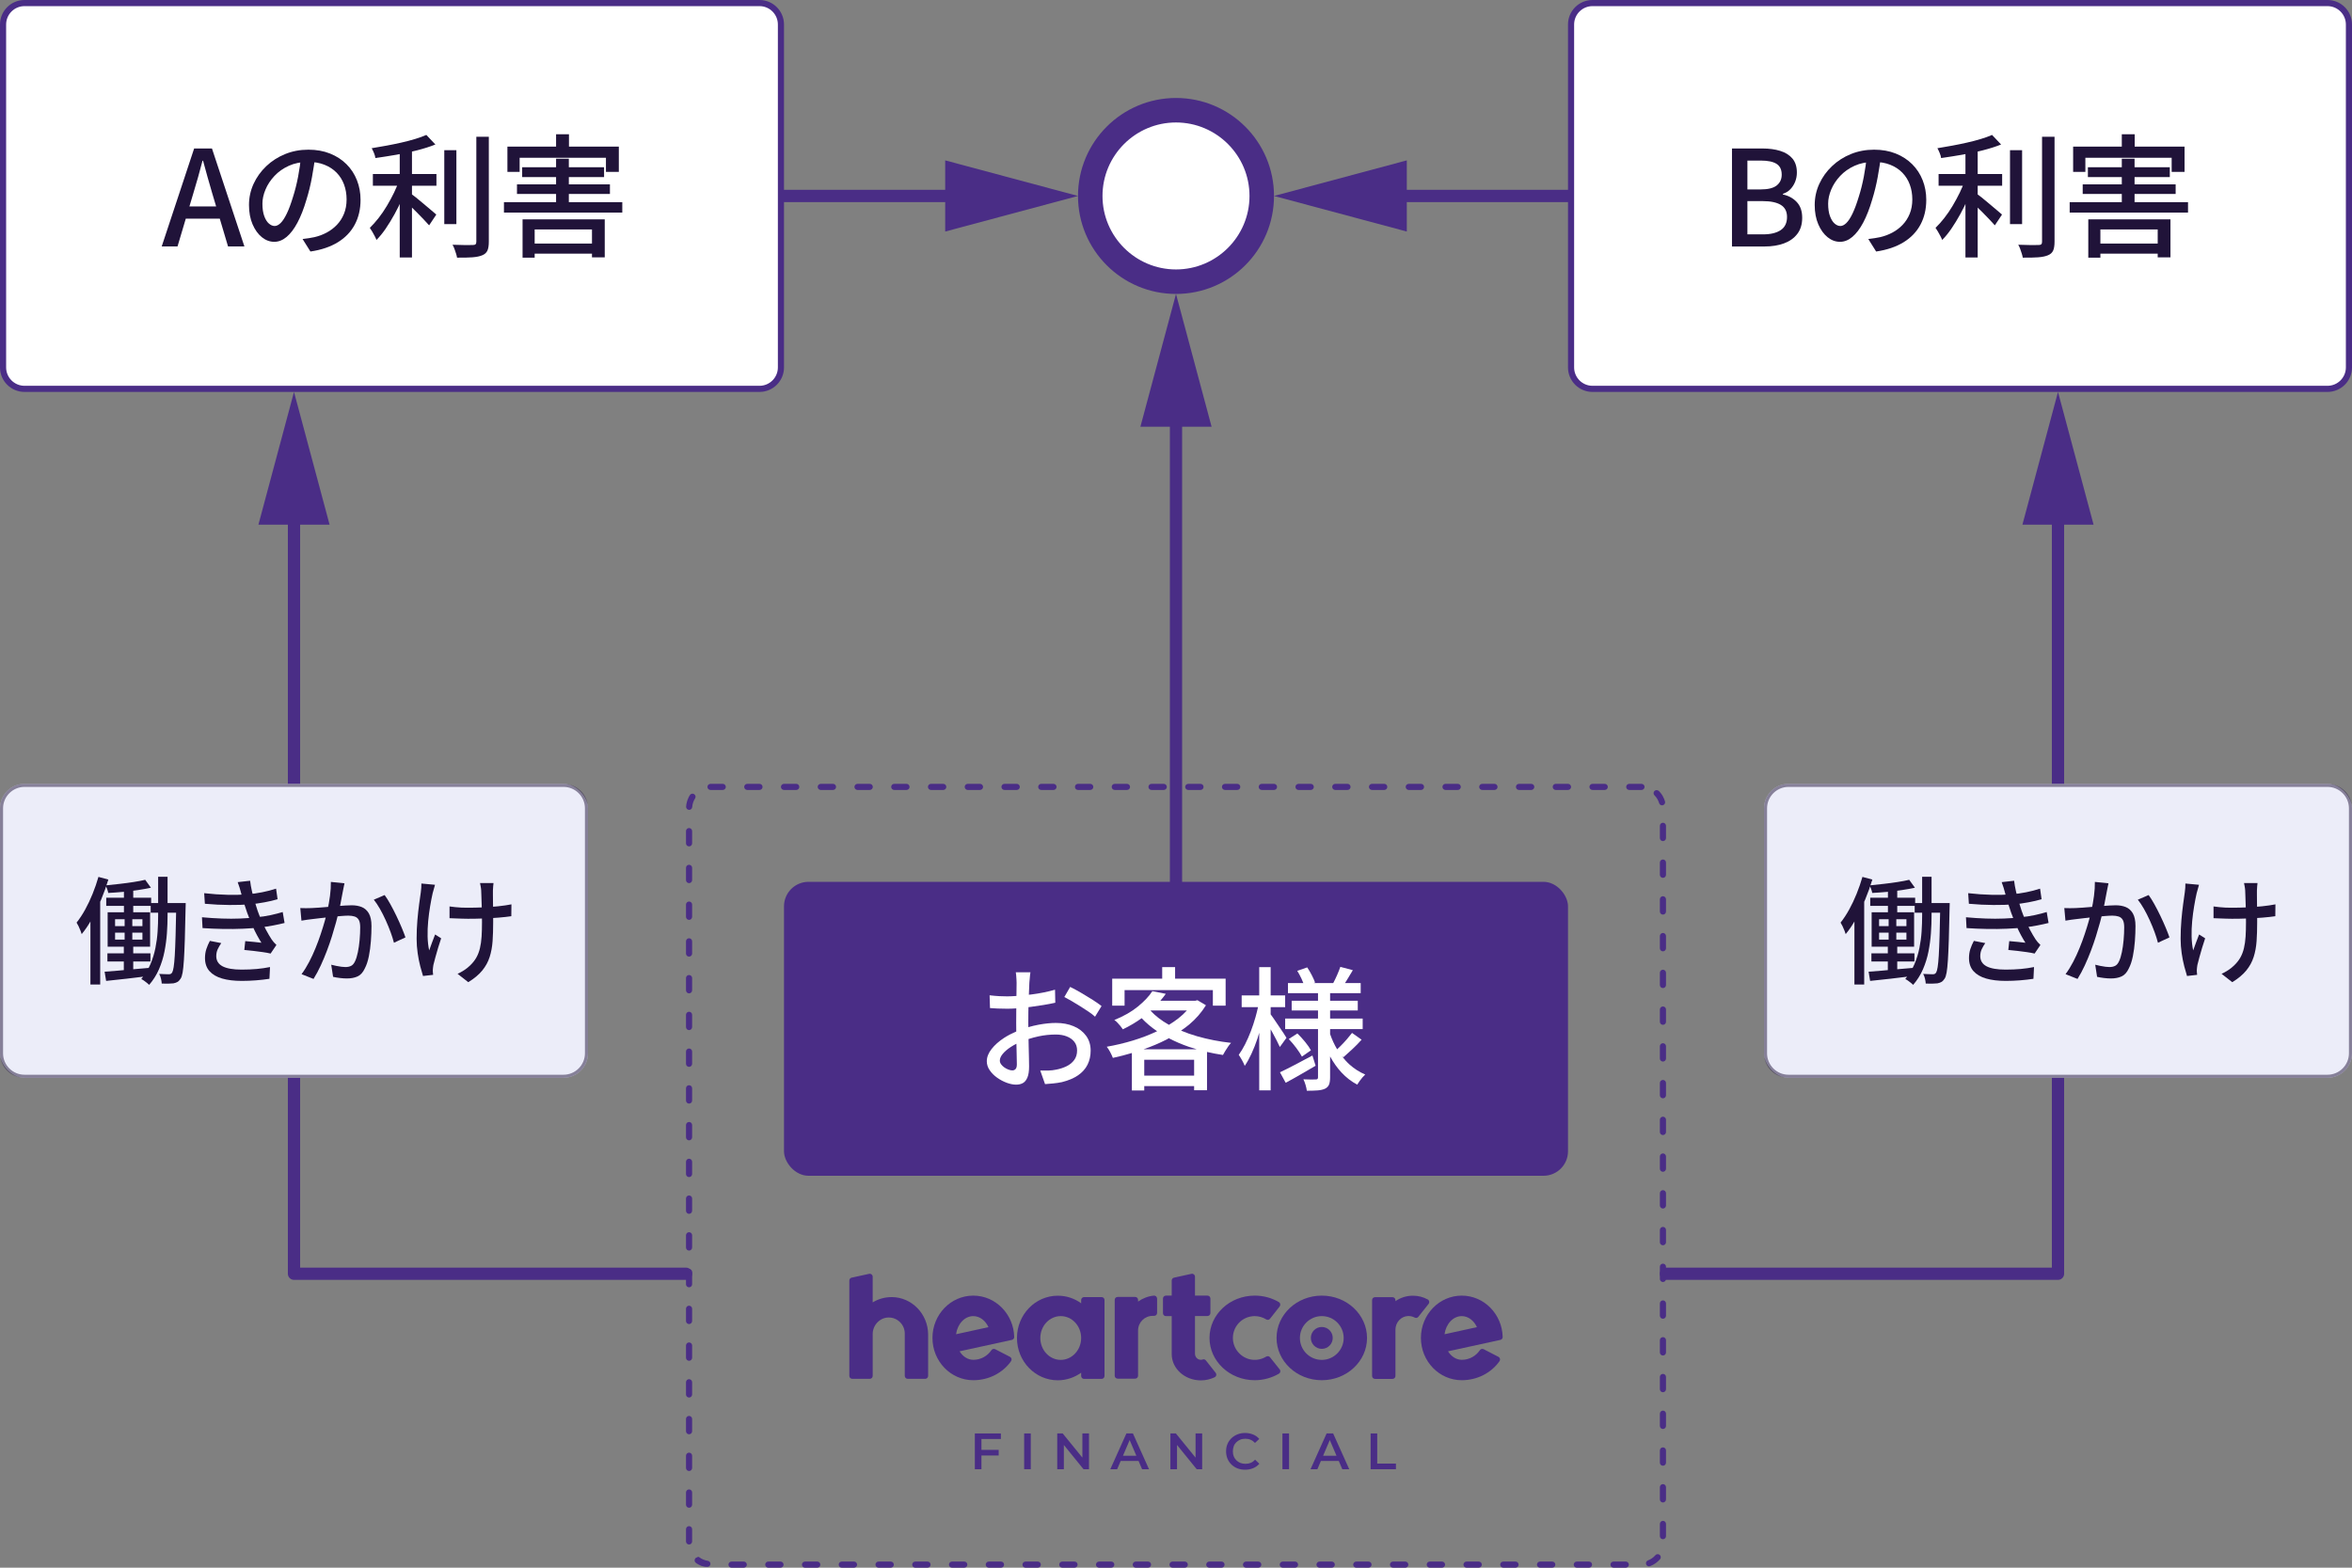 <?xml version="1.0" encoding="UTF-8"?><svg id="a" xmlns="http://www.w3.org/2000/svg" width="384" height="256" viewBox="0 0 384 256"><rect x="0" y="0" width="384" height="256" fill="#808080" stroke="none"/><defs><style>.b{fill:none;stroke:#4a2d86;stroke-linecap:round;stroke-linejoin:round;stroke-width:2px;}.c{opacity:.5;}.d{fill:#4a2d86;}.d,.e,.f,.g{stroke-width:0px;}.e{fill:#201339;}.f{fill:#ecedf9;}.g{fill:#fff;}</style></defs><rect class="d" x="128" y="144" width="128" height="48" rx="4" ry="4"/><path class="d" d="m268,128h-2c-.276,0-.5.224-.5.5s.224.5.5.5h2c.276,0,.5-.224.5-.5s-.224-.5-.5-.5h0Zm-6,0h-2c-.276,0-.5.224-.5.5s.224.5.5.5h2c.276,0,.5-.224.5-.5s-.224-.5-.5-.5h0Zm-6,0h-2c-.276,0-.5.224-.5.5s.224.5.5.5h2c.276,0,.5-.224.5-.5s-.224-.5-.5-.5h0Zm-6,0h-2c-.276,0-.5.224-.5.5s.224.5.5.5h2c.276,0,.5-.224.5-.5s-.224-.5-.5-.5h0Zm-6,0h-2c-.276,0-.5.224-.5.5s.224.5.5.5h2c.276,0,.5-.224.5-.5s-.224-.5-.5-.5h0Zm-6,0h-2c-.276,0-.5.224-.5.5s.224.5.5.5h2c.276,0,.5-.224.5-.5s-.224-.5-.5-.5h0Zm-6,0h-2c-.276,0-.5.224-.5.5s.224.5.5.5h2c.276,0,.5-.224.5-.5s-.224-.5-.5-.5h0Zm-6,0h-2c-.276,0-.5.224-.5.5s.224.5.5.5h2c.276,0,.5-.224.5-.5s-.224-.5-.5-.5h0Zm-6,0h-2c-.276,0-.5.224-.5.5s.224.5.5.5h2c.276,0,.5-.224.5-.5s-.224-.5-.5-.5h0Zm-6,0h-2c-.276,0-.5.224-.5.5s.224.5.5.5h2c.276,0,.5-.224.5-.5s-.224-.5-.5-.5h0Zm-6,0h-2c-.276,0-.5.224-.5.5s.224.5.5.5h2c.276,0,.5-.224.5-.5s-.224-.5-.5-.5h0Zm-6,0h-2c-.276,0-.5.224-.5.5s.224.5.5.5h2c.276,0,.5-.224.5-.5s-.224-.5-.5-.5h0Zm-6,0h-2c-.276,0-.5.224-.5.5s.224.5.5.5h2c.276,0,.5-.224.5-.5s-.224-.5-.5-.5h0Zm-6,0h-2c-.276,0-.5.224-.5.5s.224.5.5.5h2c.276,0,.5-.224.5-.5s-.224-.5-.5-.5h0Zm-6,0h-2c-.276,0-.5.224-.5.5s.224.5.5.5h2c.276,0,.5-.224.5-.5s-.224-.5-.5-.5h0Zm-6,0h-2c-.276,0-.5.224-.5.5s.224.5.5.5h2c.276,0,.5-.224.5-.5s-.224-.5-.5-.5h0Zm-6,0h-2c-.276,0-.5.224-.5.5s.224.5.5.5h2c.276,0,.5-.224.5-.5s-.224-.5-.5-.5h0Zm-6,0h-2c-.276,0-.5.224-.5.5s.224.5.5.5h2c.276,0,.5-.224.5-.5s-.224-.5-.5-.5h0Zm-6,0h-2c-.276,0-.5.224-.5.5s.224.5.5.5h2c.276,0,.5-.224.5-.5s-.224-.5-.5-.5h0Zm-6,0h-2c-.276,0-.5.224-.5.5s.224.5.5.5h2c.276,0,.5-.224.5-.5s-.224-.5-.5-.5h0Zm-6,0h-2c-.276,0-.5.224-.5.5s.224.5.5.5h2c.276,0,.5-.224.5-.5s-.224-.5-.5-.5h0Zm-6,0h-2c-.276,0-.5.224-.5.5s.224.5.5.5h2c.276,0,.5-.224.5-.5s-.224-.5-.5-.5h0Zm-6,0h-2c-.276,0-.5.224-.5.5s.224.5.5.5h2c.276,0,.5-.224.5-.5s-.224-.5-.5-.5h0Zm-6,0h-2c-.276,0-.5.224-.5.5s.224.5.5.5h2c.276,0,.5-.224.5-.5s-.224-.5-.5-.5h0Zm-6,0h-2c-.276,0-.5.224-.5.5s.224.5.5.5h2c.276,0,.5-.224.5-.5s-.224-.5-.5-.5h0Zm-6,0h-2c-.276,0-.5.224-.5.5s.224.5.5.5h2c.276,0,.5-.224.5-.5s-.224-.5-.5-.5h0Zm-4.945,1.609c-.163,0-.323.08-.419.227-.054.084-.105.17-.153.258t0,0s-.002.003-.003.005c0,0,0,0,0,0,0,.002-.002.003-.003.005,0,0,0,0,0,0-.003.005-.005.01-.008.015,0,0,0,.001,0,.002,0,.001-.001.003-.002.004,0,0,0,.001-.001.002,0,.001-.001.003-.002.004,0,0,0,.001,0,.002-.001.002-.003.005-.004.007,0,0,0,.002-.001.002,0,.001-.001.002-.002.004,0,0,0,.002-.001.003,0,.001-.001.002-.002.003,0,0,0,.002-.001.003,0,.001-.001.002-.002.003,0,.001-.001.003-.002.004l-.002.004s-.001.003-.002.004c0,0,0,.002-.001.003,0,.001-.001.003-.002.004,0,0,0,.001-.001.002,0,.002-.002.003-.002.005,0,0,0,.001,0,.002-.001.002-.002.004-.003.006,0,0,0,0,0,0,0,.002-.002.004-.003.005,0,0,0,.001,0,.002,0,.002-.002.003-.002.005,0,0,0,.001,0,.002-.001.002-.002.004-.003.006,0,0,0,0,0,0-.001.002-.002.004-.003.007,0,0,0,0,0,0,0,.002-.002.004-.003.006,0,0,0,0,0,.001-.001.002-.002.004-.003.006h0s-.005.009-.007.014h0s-.002.004-.003.007c0,0,0,0,0,0-.218.448-.354.942-.391,1.464-.019.275.188.514.464.534.012,0,.024.001.035.001.26,0,.48-.202.498-.465.035-.5.197-.986.467-1.407.149-.232.082-.542-.15-.691-.084-.054-.177-.08-.27-.08h0Zm-.555,5.607c-.276,0-.5.224-.5.5v2c0,.276.224.5.5.5s.5-.224.5-.5v-2c0-.276-.224-.5-.5-.5h0Zm0,6c-.276,0-.5.224-.5.5v2c0,.276.224.5.5.5s.5-.224.5-.5v-2c0-.276-.224-.5-.5-.5h0Zm0,6c-.276,0-.5.224-.5.5v2c0,.276.224.5.5.5s.5-.224.5-.5v-2c0-.276-.224-.5-.5-.5h0Zm0,6c-.276,0-.5.224-.5.5v2c0,.276.224.5.5.5s.5-.224.5-.5v-2c0-.276-.224-.5-.5-.5h0Zm0,6c-.276,0-.5.224-.5.5v2c0,.276.224.5.5.5s.5-.224.5-.5v-2c0-.276-.224-.5-.5-.5h0Zm0,6c-.276,0-.5.224-.5.5v2c0,.276.224.5.5.5s.5-.224.5-.5v-2c0-.276-.224-.5-.5-.5h0Zm0,6c-.276,0-.5.224-.5.5v2c0,.276.224.5.5.5s.5-.224.5-.5v-2c0-.276-.224-.5-.5-.5h0Zm0,6c-.276,0-.5.224-.5.5v2c0,.276.224.5.5.5s.5-.224.5-.5v-2c0-.276-.224-.5-.5-.5h0Zm0,6c-.276,0-.5.224-.5.5v2c0,.276.224.5.5.5s.5-.224.5-.5v-2c0-.276-.224-.5-.5-.5h0Zm0,6c-.276,0-.5.224-.5.5v2c0,.276.224.5.5.5s.5-.224.5-.5v-2c0-.276-.224-.5-.5-.5h0Zm0,6c-.276,0-.5.224-.5.5v2c0,.276.224.5.5.5s.5-.224.5-.5v-2c0-.276-.224-.5-.5-.5h0Zm0,6c-.276,0-.5.224-.5.5v2c0,.276.224.5.5.5s.5-.224.5-.5v-2c0-.276-.224-.5-.5-.5h0Zm0,6c-.276,0-.5.224-.5.5v2c0,.276.224.5.5.5s.5-.224.5-.5v-2c0-.276-.224-.5-.5-.5h0Zm0,6c-.276,0-.5.224-.5.5v2c0,.276.224.5.5.5s.5-.224.5-.5v-2c0-.276-.224-.5-.5-.5h0Zm0,6c-.276,0-.5.224-.5.5v2c0,.276.224.5.5.5s.5-.224.5-.5v-2c0-.276-.224-.5-.5-.5h0Zm0,6c-.276,0-.5.224-.5.5v2c0,.276.224.5.5.5s.5-.224.5-.5v-2c0-.276-.224-.5-.5-.5h0Zm0,6c-.276,0-.5.224-.5.5v2c0,.276.224.5.5.5s.5-.224.5-.5v-2c0-.276-.224-.5-.5-.5h0Zm0,6c-.276,0-.5.224-.5.5v2c0,.276.224.5.5.5s.5-.224.5-.5v-2c0-.276-.224-.5-.5-.5h0Zm0,6c-.276,0-.5.224-.5.5v2c0,.276.224.5.5.5s.5-.224.5-.5v-2c0-.276-.224-.5-.5-.5h0Zm0,6c-.276,0-.5.224-.5.5v2c0,.276.224.5.5.5s.5-.224.5-.5v-2c0-.276-.224-.5-.5-.5h0Zm1.405,5.088c-.152,0-.302.069-.401.2-.165.22-.121.533.099.699.051.038.102.075.155.111,0,0,0,0,0,0,.002.001.003.002.005.003,0,0,0,0,0,0,.005.003.009.006.014.009,0,0,0,0,0,0l.004.003s0,0,.001,0c.005.003.009.006.014.009,0,0,0,0,0,0,.001,0,.003.002.004.003,0,0,.001,0,.002.001.001,0,.003.002.004.003,0,0,.001,0,.001,0,.004.003.008.005.012.008,0,0,.002.001.002.002.001,0,.002.001.003.002,0,0,.002.001.003.002,0,0,.002.001.003.002.001,0,.002.001.003.002.001,0,.002.001.003.002.002.001.003.002.005.003,0,0,.002,0,.002.001.001,0,.002.002.004.002,0,0,.002.001.003.002.001,0,.002.001.003.002,0,0,.002.001.003.002.002.001.004.002.006.003,0,0,.001,0,.002.001.001,0,.003.002.004.003,0,0,.002,0,.002.001.001,0,.003.002.004.002,0,0,.001,0,.002.001.002.001.003.002.005.003,0,0,0,0,0,0,.002.001.004.003.006.004,0,0,0,0,.001,0,.002,0,.003.002.005.003,0,0,.001,0,.002.001.002,0,.003.002.005.003,0,0,.001,0,.001,0,.002.001.004.003.006.004,0,0,0,0,0,0,.002.001.004.002.006.004,0,0,0,0,.001,0,.002.001.003.002.005.003,0,0,0,0,.001,0,.006.004.013.008.019.011,0,0,0,0,0,0,.002.001.004.002.006.003,0,0,0,0,0,0,.004.003.009.005.013.008,0,0,0,0,0,0,.002.001.004.002.006.004,0,0,0,0,0,0,.007.004.013.008.02.011,0,0,0,0,0,0,.002.001.004.002.006.004,0,0,0,0,0,0,.007.004.013.008.02.011,0,0,0,0,0,0,.009.005.018.01.027.015,0,0,0,0,0,0,.112.063.228.121.346.173h0c.009.004.019.008.028.012h0c.007.003.014.006.021.009,0,0,0,0,0,0,.007.003.014.006.021.009,0,0,0,0,0,0,.002,0,.004.002.006.003,0,0,0,0,0,0,.007.003.014.006.021.009,0,0,0,0,0,0,.002,0,.004.002.006.003,0,0,0,0,0,0,.005.002.009.004.014.006,0,0,0,0,0,0,.002,0,.004.002.006.002,0,0,0,0,.001,0,.002,0,.004.002.006.002,0,0,0,0,0,0,.005.002.009.004.014.005,0,0,0,0,.001,0,.002,0,.004.001.006.002,0,0,0,0,.001,0,.005.002.009.004.014.005,0,0,0,0,.001,0,.002,0,.004.001.006.002,0,0,.001,0,.002,0,.002,0,.004.001.005.002,0,0,0,0,.001,0,.005.002.009.003.014.005,0,0,.001,0,.002,0,.002,0,.003.001.005.002,0,0,.001,0,.002,0,.002,0,.004.001.006.002,0,0,0,0,.001,0,.002,0,.005.002.007.003,0,0,0,0,0,0,.002,0,.004.002.006.002,0,0,.001,0,.002,0,.002,0,.004.001.005.002,0,0,.001,0,.002,0,.002,0,.004.002.006.002,0,0,0,0,0,0,.002,0,.004.002.007.002,0,0,.001,0,.002,0,.002,0,.003.001.005.002,0,0,.001,0,.002,0,.002,0,.003.001.005.002,0,0,.001,0,.002,0,.002,0,.004.002.007.002,0,0,.001,0,.002,0,.002,0,.003.001.005.002,0,0,.002,0,.002,0,.001,0,.003.001.004.002,0,0,.002,0,.003,0,.002,0,.003.001.005.002,0,0,0,0,.002,0,.002,0,.004.001.006.002,0,0,.002,0,.003,0,.001,0,.003,0,.004.001,0,0,.002,0,.003,0,.001,0,.003,0,.004.001,0,0,.002,0,.003,0,.002,0,.004.001.006.002,0,0,0,0,.001,0,.002,0,.003.001.005.002,0,0,.002,0,.003,0,.001,0,.003,0,.004.001,0,0,.002,0,.003,0,.001,0,.003,0,.004.001,0,0,.002,0,.002,0,.002,0,.004.001.006.002,0,0,.002,0,.003,0,.001,0,.003,0,.004.001.001,0,.002,0,.003.001.001,0,.003,0,.004.001,0,0,.002,0,.003,0,.002,0,.003.001.005.002.001,0,.003,0,.004.001.001,0,.003,0,.004.001,0,0,.002,0,.003.001.001,0,.002,0,.003.001.001,0,.002,0,.003.001.001,0,.002,0,.004.001,0,0,.002,0,.003,0,.002,0,.004.001.006.002.001,0,.002,0,.003,0,.001,0,.002,0,.004.001.001,0,.002,0,.003.001.001,0,.002,0,.004.001.001,0,.002,0,.003.001.001,0,.002,0,.003.001.002,0,.004.001.005.002.001,0,.003,0,.004.001.001,0,.002,0,.004.001.001,0,.002,0,.003,0,.001,0,.002,0,.004.001,0,0,.002,0,.003,0,.001,0,.003,0,.004.001,0,0,.002,0,.003,0,.002,0,.005.001.007.002.001,0,.002,0,.003,0,.001,0,.003,0,.004.001,0,0,.002,0,.003,0,.001,0,.003,0,.004.001,0,0,.002,0,.003,0,.003,0,.006.002.009.003,0,0,0,0,.001,0,.001,0,.003,0,.004.001,0,0,.002,0,.002,0,.001,0,.003,0,.004.001,0,0,.002,0,.003,0,.001,0,.003,0,.004.001,0,0,.001,0,.002,0,.003,0,.006.002.009.002,0,0,.001,0,.002,0,.001,0,.003,0,.004.001,0,0,.001,0,.002,0,.002,0,.003,0,.004.001,0,0,.001,0,.002,0,.005.001.01.003.016.004,0,0,0,0,.001,0,.002,0,.003,0,.005.001,0,0,.001,0,.002,0,.001,0,.003,0,.005.001,0,0,0,0,.001,0,.005.001.01.003.016.004,0,0,.001,0,.002,0,.001,0,.003,0,.005.001,0,0,.001,0,.002,0,.005.001.01.003.015.004,0,0,.001,0,.002,0,.002,0,.003,0,.004.001,0,0,.002,0,.002,0,.001,0,.003,0,.004.001,0,0,.001,0,.002,0,.005.001.01.003.015.004,0,0,.001,0,.002,0,.002,0,.003,0,.005.001,0,0,.001,0,.002,0,.002,0,.003,0,.005.001,0,0,0,0,0,0,.003,0,.007.002.01.002,0,0,.001,0,.002,0,.002,0,.003,0,.005.001,0,0,.001,0,.002,0,.002,0,.003,0,.005.001,0,0,.001,0,.002,0,.005.001.01.002.016.004,0,0,.001,0,.002,0,.002,0,.003,0,.005.001,0,0,.001,0,.002,0,.002,0,.003,0,.005.001,0,0,.001,0,.002,0,.003,0,.007.002.01.002,0,0,0,0,0,0,.002,0,.003,0,.005.001,0,0,.001,0,.002,0,.002,0,.003,0,.005.001,0,0,.001,0,.002,0,.005.001.011.002.016.004,0,0,.001,0,.002,0,.002,0,.003,0,.005.001,0,0,.001,0,.002,0,.002,0,.003,0,.005.001,0,0,.001,0,.002,0,.005.001.01.002.016.003,0,0,.001,0,.002,0,.002,0,.003,0,.005,0,0,0,.001,0,.002,0,.002,0,.003,0,.005,0,0,0,0,0,0,0,.004,0,.007.001.01.002,0,0,0,0,.002,0,.001,0,.003,0,.004,0,0,0,.002,0,.003,0,.001,0,.003,0,.004,0,0,0,.002,0,.002,0,.005,0,.01.002.015.003,0,0,.002,0,.003,0,.001,0,.003,0,.004,0,0,0,.002,0,.003,0,.001,0,.003,0,.004,0,0,0,.002,0,.003,0,.002,0,.005,0,.007.001,0,0,.002,0,.003,0,.001,0,.003,0,.004,0,0,0,.002,0,.003,0,.001,0,.003,0,.004,0,.001,0,.002,0,.003,0,.001,0,.003,0,.004,0,0,0,.002,0,.003,0,.002,0,.005,0,.007.001,0,0,.002,0,.003,0,.001,0,.003,0,.004,0,.001,0,.002,0,.003,0,.001,0,.002,0,.004,0,.001,0,.003,0,.004,0,.001,0,.003,0,.004,0,.002,0,.004,0,.006,0,.001,0,.002,0,.003,0,.001,0,.002,0,.004,0,.001,0,.002,0,.004,0,.001,0,.002,0,.003,0,.001,0,.002,0,.003,0,.001,0,.003,0,.004,0,.002,0,.003,0,.005,0,.001,0,.003,0,.004,0,.001,0,.002,0,.003,0,.001,0,.003,0,.004,0,.001,0,.002,0,.003,0h.004s.002.001.003.001c.002,0,.004,0,.007.001,0,0,.002,0,.003,0,.001,0,.003,0,.004,0,.001,0,.002,0,.003,0,.001,0,.003,0,.004,0,.001,0,.002,0,.003,0,.002,0,.004,0,.006,0,0,0,.001,0,.002,0,.002,0,.004,0,.006,0,0,0,.002,0,.003,0,.002,0,.003,0,.005,0,0,0,.002,0,.002,0,.002,0,.003,0,.005,0,0,0,.001,0,.002,0,.002,0,.005,0,.007.001,0,0,0,0,.001,0,.002,0,.004,0,.006,0,0,0,.002,0,.002,0,.002,0,.003,0,.005,0,0,0,.002,0,.002,0,.002,0,.004,0,.006,0,0,0,0,0,0,0,.024.003.047.005.071.005.245,0,.459-.18.494-.43.039-.273-.152-.526-.425-.565-.495-.07-.968-.266-1.37-.567-.09-.067-.195-.1-.299-.1h0Zm7.527.696h-2c-.276,0-.5.224-.5.5s.224.5.5.5h2c.276,0,.5-.224.5-.5s-.224-.5-.5-.5h0Zm6,0h-2c-.276,0-.5.224-.5.5s.224.5.5.5h2c.276,0,.5-.224.5-.5s-.224-.5-.5-.5h0Zm6,0h-2c-.276,0-.5.224-.5.5s.224.5.5.5h2c.276,0,.5-.224.5-.5s-.224-.5-.5-.5h0Zm6,0h-2c-.276,0-.5.224-.5.5s.224.5.5.5h2c.276,0,.5-.224.5-.5s-.224-.5-.5-.5h0Zm6,0h-2c-.276,0-.5.224-.5.5s.224.5.5.5h2c.276,0,.5-.224.5-.5s-.224-.5-.5-.5h0Zm6,0h-2c-.276,0-.5.224-.5.5s.224.5.5.5h2c.276,0,.5-.224.5-.5s-.224-.5-.5-.5h0Zm6,0h-2c-.276,0-.5.224-.5.5s.224.5.5.5h2c.276,0,.5-.224.5-.5s-.224-.5-.5-.5h0Zm6,0h-2c-.276,0-.5.224-.5.5s.224.5.5.5h2c.276,0,.5-.224.5-.5s-.224-.5-.5-.5h0Zm6,0h-2c-.276,0-.5.224-.5.5s.224.5.5.5h2c.276,0,.5-.224.5-.5s-.224-.5-.5-.5h0Zm6,0h-2c-.276,0-.5.224-.5.5s.224.5.5.5h2c.276,0,.5-.224.5-.5s-.224-.5-.5-.5h0Zm6,0h-2c-.276,0-.5.224-.5.5s.224.5.5.5h2c.276,0,.5-.224.5-.5s-.224-.5-.5-.5h0Zm6,0h-2c-.276,0-.5.224-.5.5s.224.5.5.5h2c.276,0,.5-.224.5-.5s-.224-.5-.5-.5h0Zm6,0h-2c-.276,0-.5.224-.5.5s.224.5.5.5h2c.276,0,.5-.224.5-.5s-.224-.5-.5-.5h0Zm6,0h-2c-.276,0-.5.224-.5.5s.224.5.5.5h2c.276,0,.5-.224.5-.5s-.224-.5-.5-.5h0Zm6,0h-2c-.276,0-.5.224-.5.5s.224.5.5.5h2c.276,0,.5-.224.5-.5s-.224-.5-.5-.5h0Zm6,0h-2c-.276,0-.5.224-.5.5s.224.5.5.5h2c.276,0,.5-.224.5-.5s-.224-.5-.5-.5h0Zm6,0h-2c-.276,0-.5.224-.5.5s.224.5.5.5h2c.276,0,.5-.224.5-.5s-.224-.5-.5-.5h0Zm6,0h-2c-.276,0-.5.224-.5.5s.224.5.5.5h2c.276,0,.5-.224.5-.5s-.224-.5-.5-.5h0Zm6,0h-2c-.276,0-.5.224-.5.5s.224.5.5.5h2c.276,0,.5-.224.5-.5s-.224-.5-.5-.5h0Zm6,0h-2c-.276,0-.5.224-.5.5s.224.5.5.5h2c.276,0,.5-.224.5-.5s-.224-.5-.5-.5h0Zm6,0h-2c-.276,0-.5.224-.5.5s.224.5.5.5h2c.276,0,.5-.224.5-.5s-.224-.5-.5-.5h0Zm6,0h-2c-.276,0-.5.224-.5.5s.224.5.5.5h2c.276,0,.5-.224.5-.5s-.224-.5-.5-.5h0Zm6,0h-2c-.276,0-.5.224-.5.5s.224.5.5.5h2c.276,0,.5-.224.5-.5s-.224-.5-.5-.5h0Zm6,0h-2c-.276,0-.5.224-.5.5s.224.5.5.5h2c.276,0,.5-.224.5-.5s-.224-.5-.5-.5h0Zm6,0h-2c-.276,0-.5.224-.5.5s.224.5.5.5h2c.276,0,.5-.224.5-.5s-.224-.5-.5-.5h0Zm5.216-1.211c-.14,0-.279.059-.378.173-.329.38-.75.674-1.218.849-.259.097-.39.385-.293.644.075.201.266.325.468.325.057,0,.116-.01.173-.031.635-.237,1.193-.631,1.628-1.134.179-.209.156-.523-.053-.703-.095-.082-.211-.122-.327-.122h0Zm.852-5.437c-.276,0-.5.224-.5.5v2c0,.276.224.5.5.5s.5-.224.5-.5v-2c0-.276-.224-.5-.5-.5h0Zm0-6c-.276,0-.5.224-.5.5v2c0,.276.224.5.5.5s.5-.224.5-.5v-2c0-.276-.224-.5-.5-.5h0Zm0-6c-.276,0-.5.224-.5.5v2c0,.276.224.5.5.5s.5-.224.5-.5v-2c0-.276-.224-.5-.5-.5h0Zm0-6c-.276,0-.5.224-.5.5v2c0,.276.224.5.5.5s.5-.224.5-.5v-2c0-.276-.224-.5-.5-.5h0Zm0-6c-.276,0-.5.224-.5.5v2c0,.276.224.5.5.5s.5-.224.5-.5v-2c0-.276-.224-.5-.5-.5h0Zm0-6c-.276,0-.5.224-.5.5v2c0,.276.224.5.5.5s.5-.224.5-.5v-2c0-.276-.224-.5-.5-.5h0Zm0-6c-.276,0-.5.224-.5.5v2c0,.276.224.5.5.5s.5-.224.5-.5v-2c0-.276-.224-.5-.5-.5h0Zm0-6c-.276,0-.5.224-.5.5v2c0,.276.224.5.5.5s.5-.224.5-.5v-2c0-.276-.224-.5-.5-.5h0Zm0-6c-.276,0-.5.224-.5.5v2c0,.276.224.5.5.5s.5-.224.5-.5v-2c0-.276-.224-.5-.5-.5h0Zm0-6c-.276,0-.5.224-.5.5v2c0,.276.224.5.5.5s.5-.224.5-.5v-2c0-.276-.224-.5-.5-.5h0Zm0-6c-.276,0-.5.224-.5.5v2c0,.276.224.5.5.5s.5-.224.5-.5v-2c0-.276-.224-.5-.5-.5h0Zm0-6c-.276,0-.5.224-.5.5v2c0,.276.224.5.5.5s.5-.224.5-.5v-2c0-.276-.224-.5-.5-.5h0Zm0-6c-.276,0-.5.224-.5.5v2c0,.276.224.5.5.5s.5-.224.5-.5v-2c0-.276-.224-.5-.5-.5h0Zm0-6c-.276,0-.5.224-.5.5v2c0,.276.224.5.5.5s.5-.224.5-.5v-2c0-.276-.224-.5-.5-.5h0Zm0-6c-.276,0-.5.224-.5.5v2c0,.276.224.5.5.5s.5-.224.5-.5v-2c0-.276-.224-.5-.5-.5h0Zm0-6c-.276,0-.5.224-.5.5v2c0,.276.224.5.5.5s.5-.224.5-.5v-2c0-.276-.224-.5-.5-.5h0Zm0-6c-.276,0-.5.224-.5.5v2c0,.276.224.5.5.5s.5-.224.5-.5v-2c0-.276-.224-.5-.5-.5h0Zm0-6c-.276,0-.5.224-.5.5v2c0,.276.224.5.5.5s.5-.224.5-.5v-2c0-.276-.224-.5-.5-.5h0Zm0-6c-.276,0-.5.224-.5.5v2c0,.276.224.5.5.5s.5-.224.5-.5v-2c0-.276-.224-.5-.5-.5h0Zm0-6c-.276,0-.5.224-.5.5v2c0,.276.224.5.5.5s.5-.224.5-.5v-2c0-.276-.224-.5-.5-.5h0Zm-1.029-5.331c-.128,0-.256.049-.354.147-.195.196-.194.512.001.707.356.355.619.796.76,1.275.064.218.263.359.479.359.047,0,.094-.007.142-.021.264-.078.416-.355.339-.619-.078-.264-.182-.516-.309-.754h0c-.004-.007-.007-.014-.011-.021,0,0,0,0,0,0-.004-.007-.008-.014-.011-.021,0,0,0,0,0,0,0-.002-.002-.003-.003-.005,0,0,0,0,0,0-.004-.007-.008-.014-.012-.021,0,0,0,0,0,0-.004-.007-.008-.014-.012-.02,0,0,0,0,0,0,0-.002-.002-.003-.003-.005,0,0,0,0,0,0-.003-.005-.006-.01-.009-.015,0,0,0,0,0,0,0-.002-.002-.003-.003-.005,0,0,0,0,0-.001l-.003-.005s0,0,0,0c-.002-.003-.004-.007-.006-.01,0,0,0,0,0,0,0-.001-.002-.003-.002-.004,0,0,0-.001,0-.002,0-.001-.002-.003-.002-.004,0,0,0-.001,0-.002-.003-.005-.005-.009-.008-.013,0,0,0-.001,0-.002,0-.001-.002-.003-.002-.004,0,0,0-.001-.001-.002,0-.001-.002-.003-.002-.004,0,0,0-.001,0-.002-.001-.002-.003-.005-.004-.007,0,0,0-.001-.001-.002,0-.001-.001-.002-.002-.003,0,0-.001-.002-.002-.003,0,0-.001-.002-.002-.003l-.002-.003s-.002-.003-.003-.005c0-.001-.001-.002-.002-.003,0-.001-.001-.002-.002-.003,0,0-.001-.002-.002-.003,0-.001-.001-.002-.002-.003,0,0-.001-.002-.002-.003,0-.001-.001-.002-.002-.003,0-.001-.001-.002-.002-.003-.001-.002-.002-.003-.003-.005,0-.001-.001-.002-.002-.003,0,0-.001-.002-.002-.003,0-.001-.001-.002-.002-.003,0,0-.001-.002-.002-.003,0-.001-.001-.002-.002-.004,0,0,0-.002-.001-.002-.001-.002-.002-.004-.003-.006,0,0,0-.002-.001-.002,0-.001-.002-.002-.002-.004,0,0,0-.001-.001-.002,0-.001-.002-.003-.002-.004,0,0,0-.001-.001-.002-.001-.002-.002-.004-.004-.006,0,0,0,0,0-.001-.001-.002-.002-.003-.003-.005,0,0,0-.001-.001-.002,0-.001-.002-.003-.003-.004,0,0,0-.001-.001-.002-.001-.002-.002-.004-.003-.005,0,0,0,0,0,0-.001-.002-.003-.004-.004-.006,0,0,0,0,0-.001-.001-.002-.002-.003-.003-.005,0,0,0-.001-.001-.002-.001-.002-.002-.003-.003-.005,0,0,0,0,0,0-.001-.002-.003-.004-.004-.006h0s-.003-.004-.004-.006c0,0,0,0,0,0-.001-.002-.002-.004-.003-.005,0,0,0,0,0-.001-.003-.004-.005-.008-.008-.012,0,0,0,0,0,0-.001-.002-.003-.004-.004-.006,0,0,0,0,0,0-.004-.006-.009-.013-.013-.019,0,0,0,0,0,0-.143-.21-.305-.405-.485-.584-.098-.097-.225-.146-.353-.146h0Z"/><circle class="g" cx="192" cy="32" r="14"/><path class="d" d="m192,20c6.617,0,12,5.383,12,12s-5.383,12-12,12-12-5.383-12-12,5.383-12,12-12m0-4c-8.837,0-16,7.163-16,16s7.163,16,16,16,16-7.163,16-16-7.163-16-16-16h0Z"/><path class="d" d="m238.653,211.572c-3.68,0-6.666,3.093-6.666,6.907s2.986,6.907,6.666,6.907c2.586,0,4.853-1.24,6.173-3.12.16-.24.08-.56-.173-.693l-2.426-1.253c-.213-.107-.48-.04-.613.16-.64.947-1.72,1.573-2.946,1.573-.92,0-1.733-.547-2.253-1.387l8.546-1.867c.227-.053.387-.253.373-.48-.093-3.734-3.04-6.747-6.679-6.747Zm-2.813,6.307c.227-1.68,1.4-2.96,2.813-2.96,1.067,0,1.986.733,2.48,1.8l-5.293,1.16Z"/><path class="d" d="m233.094,212.199c-.72-.4-1.546-.613-2.413-.613-1.053,0-2.04.32-2.853.893v-.173c0-.267-.213-.48-.48-.48h-2.853c-.267,0-.48.213-.48.48v12.387c0,.267.213.48.48.48h2.853c.267,0,.48-.213.48-.48v-7.56c0-1.16.88-2.173,2.04-2.227.4-.013.787.08,1.107.253.2.107.453.053.587-.12l1.68-2.12c.187-.24.12-.587-.147-.72Z"/><circle class="d" cx="215.803" cy="218.479" r="1.786"/><path class="d" d="m215.803,211.572c-4.079,0-7.386,3.093-7.386,6.907s3.306,6.907,7.386,6.907,7.386-3.093,7.386-6.907c-.013-3.814-3.306-6.907-7.386-6.907Zm0,10.494c-1.973,0-3.573-1.6-3.573-3.574s1.6-3.574,3.573-3.574,3.573,1.6,3.573,3.574c0,1.96-1.6,3.574-3.573,3.574Z"/><path class="d" d="m207.351,221.639c-.147-.2-.427-.227-.627-.107-.653.4-1.44.6-2.28.507-1.626-.187-2.946-1.52-3.133-3.147-.24-2.16,1.44-3.974,3.546-3.974.68,0,1.32.2,1.866.533.213.133.48.093.627-.107l1.573-2c.173-.227.12-.56-.12-.707-1.147-.68-2.493-1.067-3.946-1.067-4.079,0-7.386,3.093-7.386,6.907s3.306,6.907,7.386,6.907c1.453,0,2.8-.4,3.946-1.067.253-.147.307-.48.12-.707l-1.573-1.973Z"/><path class="d" d="m196.886,222.159c-.12-.16-.333-.227-.52-.16-.107.04-.213.053-.32.053-.533,0-.947-.467-.947-1v-6.147h2.04c.267,0,.48-.213.48-.48v-2.373c0-.267-.213-.48-.48-.48h-2.04v-3.093c0-.307-.28-.533-.573-.467l-2.853.627c-.213.053-.373.24-.373.467v2.467h-.947c-.267,0-.48.213-.48.48v2.387c0,.267.213.48.48.48h.947v6.2c0,2.373,2.133,4.294,4.759,4.294.813,0,1.573-.187,2.24-.507.28-.133.373-.48.173-.733l-1.586-2.013Z"/><path class="d" d="m188.38,211.572c-.947.093-1.826.44-2.573.973v-.28c0-.267-.213-.48-.48-.48h-2.853c-.267,0-.48.213-.48.48v12.387c0,.267.213.48.48.48h2.853c.267,0,.48-.213.48-.48v-7.387c0-1.32,1.067-2.387,2.386-2.387h.24c.267,0,.48-.213.48-.48v-2.347c-.013-.28-.253-.507-.533-.48Z"/><path class="d" d="m179.848,211.812h-2.853c-.267,0-.48.213-.48.48v.533c-1.08-.787-2.386-1.24-3.813-1.24-3.68,0-6.666,3.093-6.666,6.907s2.986,6.907,6.666,6.907c1.413,0,2.733-.467,3.813-1.24v.533c0,.267.213.48.48.48h2.853c.267,0,.48-.213.48-.48v-12.401c0-.267-.213-.48-.48-.48Zm-6.666,10.254c-1.84,0-3.333-1.6-3.333-3.574s1.493-3.574,3.333-3.574,3.333,1.6,3.333,3.574c0,1.96-1.493,3.574-3.333,3.574Z"/><path class="d" d="m158.904,211.572c-3.68,0-6.666,3.093-6.666,6.907s2.986,6.907,6.666,6.907c2.586,0,4.853-1.24,6.173-3.12.16-.24.08-.56-.173-.693l-2.426-1.253c-.213-.107-.48-.04-.613.16-.64.947-1.72,1.573-2.946,1.573-.92,0-1.733-.547-2.253-1.387l8.546-1.867c.227-.053.387-.253.373-.48-.093-3.734-3.053-6.747-6.679-6.747Zm-2.813,6.307c.227-1.68,1.4-2.96,2.813-2.96,1.067,0,1.986.733,2.48,1.8l-5.293,1.16Z"/><path class="d" d="m145.599,211.812c-1.147,0-2.213.307-3.12.867v-4.2c0-.307-.28-.533-.573-.467l-2.866.627c-.213.04-.373.24-.373.467v15.574c0,.267.213.48.48.48h2.853c.267,0,.48-.213.48-.48v-6.827c0-1.44,1.133-2.68,2.573-2.707,1.466-.027,2.666,1.16,2.666,2.627v6.907c0,.267.213.48.48.48h2.853c.267,0,.48-.213.48-.48v-6.774c-.013-3.307-2.64-6.08-5.933-6.094Z"/><path class="d" d="m201.845,235.52c.187-.187.413-.32.653-.427.253-.107.533-.147.84-.147s.587.053.853.173c.267.107.493.28.707.507l.693-.653c-.267-.32-.6-.56-1-.72s-.827-.253-1.306-.253c-.453,0-.867.08-1.24.227-.373.147-.707.36-.987.627s-.507.587-.653.947c-.16.373-.227.773-.227,1.2,0,.44.08.84.227,1.2.16.373.373.693.653.96s.613.48.987.627c.387.147.8.213,1.24.213.48,0,.92-.08,1.32-.253.4-.16.733-.413,1-.72l-.693-.667c-.213.24-.453.413-.707.52-.267.107-.547.16-.853.16s-.587-.053-.84-.147c-.253-.107-.467-.24-.653-.427s-.333-.4-.427-.653c-.107-.253-.147-.52-.147-.827,0-.293.053-.573.147-.827.08-.24.227-.453.413-.64Z"/><polygon class="d" points="159.157 239.92 160.237 239.92 160.237 237.68 163.05 237.68 163.05 236.76 160.237 236.76 160.237 234.986 163.41 234.986 163.41 234.08 159.157 234.08 159.157 239.92"/><rect class="d" x="167.21" y="234.08" width="1.08" height="5.84"/><polygon class="d" points="176.715 238.027 173.502 234.08 172.609 234.08 172.609 239.92 173.689 239.92 173.689 235.96 176.902 239.92 177.795 239.92 177.795 234.08 176.715 234.08 176.715 238.027"/><path class="d" d="m183.901,234.08l-2.626,5.84h1.12l.573-1.347h2.92l.573,1.347h1.133l-2.626-5.84h-1.067Zm-.56,3.64l1.093-2.56,1.093,2.56h-2.186Z"/><polygon class="d" points="195.193 238.027 191.98 234.08 191.086 234.08 191.086 239.92 192.166 239.92 192.166 235.96 195.379 239.92 196.272 239.92 196.272 234.08 195.193 234.08 195.193 238.027"/><rect class="d" x="209.377" y="234.08" width="1.08" height="5.84"/><path class="d" d="m216.59,234.08l-2.626,5.84h1.12l.573-1.347h2.92l.573,1.347h1.133l-2.626-5.84h-1.067Zm-.573,3.64l1.093-2.56,1.093,2.56h-2.186Z"/><polygon class="d" points="224.855 234.08 223.775 234.08 223.775 239.92 227.908 239.92 227.908 239 224.855 239 224.855 234.08"/><path class="g" d="m175.308,167.587c-.854-.362-1.823-.543-2.908-.543-.84,0-1.773.095-2.801.282-.578.106-1.147.246-1.71.407-.003-.261-.004-.516-.004-.754,0-.55.003-1.125.011-1.726.003-.263.013-.526.019-.79.113-.014.213-.02.328-.035.717-.094,1.426-.199,2.128-.315.702-.116,1.343-.239,1.921-.369l-.043-2.127c-.551.16-1.162.308-1.834.445-.674.138-1.361.25-2.062.337-.127.016-.248.024-.374.039.009-.225.018-.447.026-.658.021-.514.039-.959.055-1.335.014-.174.032-.365.054-.575.022-.209.04-.413.054-.608.015-.195.037-.358.066-.488h-2.389c.029.13.051.3.064.51.016.21.029.423.044.641s.022.405.022.564c0,.217-.004.564-.012,1.042-.005.33-.01.708-.015,1.108-.543.04-1.049.065-1.494.065-.405,0-.832-.011-1.28-.033-.449-.021-.984-.068-1.607-.141l.065,2.084c.362.029.767.054,1.216.076.449.022.998.033,1.65.033.417,0,.901-.022,1.427-.059-.002.157-.003.301-.005.461-.008.673-.012,1.321-.012,1.943,0,.44.008.914.012,1.373-.696.301-1.371.641-2.008,1.059-.84.55-1.517,1.154-2.03,1.812-.515.659-.771,1.321-.771,1.986,0,.521.158,1.013.478,1.477.317.463.724.868,1.216,1.215.492.348,1.013.623,1.562.825.551.203,1.057.304,1.52.304.435,0,.807-.086,1.119-.26.311-.174.557-.478.737-.912.181-.435.271-1.035.271-1.802,0-.333-.007-.785-.021-1.357-.015-.571-.029-1.194-.044-1.867-.008-.41-.017-.831-.026-1.249.547-.173,1.097-.327,1.655-.444.926-.195,1.859-.293,2.801-.293.665,0,1.259.101,1.779.304.521.203.934.496,1.238.879.303.383.455.857.455,1.422,0,.608-.155,1.125-.467,1.552-.311.427-.727.767-1.248,1.021s-1.086.438-1.693.553c-.405.087-.832.138-1.281.152-.448.014-.89.014-1.324,0l.781,2.214c.406-.029.844-.065,1.314-.109.47-.043.951-.116,1.443-.217,1.057-.261,1.932-.63,2.627-1.107s1.212-1.056,1.553-1.737c.34-.68.51-1.447.51-2.301,0-.926-.246-1.729-.738-2.41-.492-.68-1.165-1.201-2.02-1.563Zm-9.498,6.979c-.137.152-.314.228-.531.228-.188,0-.398-.043-.629-.13-.232-.087-.453-.202-.663-.347-.21-.145-.388-.315-.532-.51s-.217-.401-.217-.619c0-.347.159-.713.479-1.096.317-.383.752-.756,1.302-1.118.292-.192.603-.368.927-.531.011.577.024,1.133.038,1.638.021.738.033,1.31.033,1.715,0,.362-.068.619-.207.771Z"/><path class="g" d="m176.513,162.127c-.658-.383-1.256-.706-1.791-.966l-.955,1.65c.348.174.749.395,1.205.662.456.268.926.554,1.411.858.485.304.94.601,1.368.89.426.29.77.557,1.031.803l1.063-1.737c-.362-.29-.844-.626-1.444-1.01-.6-.383-1.23-.767-1.889-1.15Z"/><polygon class="g" points="183.604 161.682 198.019 161.682 198.019 164.222 200.103 164.222 200.103 159.815 191.853 159.815 191.853 157.927 189.747 157.927 189.747 159.815 181.585 159.815 181.585 164.222 183.604 164.222 183.604 161.682"/><path class="g" d="m192.822,168.3c.457-.32.913-.642,1.332-.995,1.102-.926,2.012-1.976,2.736-3.148l-1.389-.825-.348.087h-5.711c.316-.37.618-.745.89-1.129l-2.192-.434c-.536.825-1.321,1.661-2.355,2.507-1.035.847-2.319,1.582-3.854,2.204.159.102.325.243.499.423.174.181.34.369.5.564.158.195.289.373.391.532,1.147-.553,2.166-1.161,3.07-1.82.741.788,1.587,1.495,2.526,2.132-1.253.594-2.575,1.103-3.968,1.522-1.419.427-2.837.763-4.255,1.009.188.231.376.525.564.879.188.354.332.669.434.944,1.039-.22,2.074-.496,3.105-.799v6.118h2.019v-.716h8.142v.673h2.105v-6.249c.849.196,1.716.365,2.605.496.102-.203.227-.423.379-.663.152-.239.309-.478.467-.716.16-.239.318-.438.479-.597-1.939-.217-3.781-.576-5.525-1.075-.937-.268-1.816-.579-2.646-.927Zm-4.964-3.242c.02-.018.039-.036.059-.054h5.864c-.411.453-.874.885-1.395,1.292-.476.372-.989.722-1.53,1.055-.022-.012-.045-.023-.067-.035-1.178-.663-2.147-1.419-2.932-2.258Zm-1.041,10.584v-2.583h8.142v2.583h-8.142Zm-.107-4.298c1.298-.455,2.556-.978,3.754-1.596.127-.065.237-.144.362-.212,1.022.535,2.109,1.008,3.275,1.406.419.143.844.276,1.274.402h-8.665Z"/><path class="g" d="m220.339,173.84c-.464-.415-.875-.884-1.261-1.38l.251.186c.434-.376.923-.817,1.465-1.324.543-.506,1.046-1.02,1.509-1.541l-1.562-1.107c-.231.304-.507.641-.825,1.009-.318.369-.647.724-.987,1.064-.219.219-.424.415-.621.601-.466-.778-.845-1.607-1.148-2.482v-.821h5.318v-1.715h-5.318v-1.324h4.516v-1.585h-4.516v-1.237h4.993v-1.65h-2.561c.132-.208.272-.433.422-.684.282-.47.568-.944.857-1.422l-2.041-.542c-.13.391-.308.839-.531,1.346-.221.498-.431.931-.63,1.303h-3.195l.232-.087c-.116-.333-.293-.73-.532-1.194s-.488-.89-.749-1.281l-1.628.564c.246.391.48.829.705,1.313.114.246.209.474.288.684h-2.512v1.65h4.906v1.237h-4.299v1.585h4.299v1.324h-5.362v1.715h5.362v7.88c0,.116-.025.203-.076.261s-.148.086-.293.086c-.131.015-.395.018-.793.011-.397-.008-.807-.019-1.227-.033.131.246.25.554.358.923.108.369.177.684.206.944.666,0,1.249-.019,1.748-.054.499-.037.915-.134,1.248-.293.304-.159.514-.38.63-.662.115-.282.174-.677.174-1.183v-3.407c.533.973,1.146,1.851,1.855,2.615.761.818,1.618,1.48,2.573,1.986.101-.173.228-.365.38-.575.151-.21.311-.413.478-.608.166-.195.314-.351.445-.467-.941-.405-1.791-.948-2.551-1.628Z"/><path class="g" d="m209.538,168.684c-.246-.369-.518-.771-.814-1.205-.297-.435-.568-.836-.814-1.205-.19-.285-.334-.482-.455-.633v-1.18h2.366v-1.91h-2.366v-4.624h-1.867v4.624h-2.866v1.91h2.67c-.117.523-.246,1.056-.402,1.607-.225.796-.48,1.574-.771,2.333-.289.76-.604,1.473-.944,2.139s-.684,1.237-1.031,1.715c.159.232.337.521.532.869.195.347.344.659.445.933.376-.55.741-1.208,1.096-1.976.354-.767.685-1.599.988-2.497.104-.307.185-.625.282-.936v9.402h1.867v-9.964c.092.165.175.316.271.488.254.456.489.897.706,1.324.217.427.391.785.521,1.075l1.085-1.498c-.087-.159-.253-.423-.499-.792Z"/><path class="g" d="m212.556,172.537l1.476-1.021c-.217-.405-.535-.864-.955-1.378-.42-.514-.839-.973-1.259-1.378l-1.411.912c.42.434.832.923,1.237,1.465.405.543.709,1.01.912,1.4Z"/><path class="g" d="m214.271,172.363c-.97.521-1.925,1.028-2.865,1.52-.941.492-1.752.897-2.432,1.216l.934,1.715c.738-.391,1.53-.832,2.377-1.324.847-.492,1.683-.977,2.508-1.455l-.521-1.672Z"/><line class="b" x1="192" y1="65.719" x2="192" y2="144"/><polygon class="d" points="186.189 69.682 192 48 197.811 69.682 186.189 69.682"/><line class="b" x1="48" y1="81.719" x2="48" y2="128"/><polygon class="d" points="42.189 85.682 48 64 53.811 85.682 42.189 85.682"/><line class="b" x1="336" y1="81.719" x2="336" y2="128"/><polygon class="d" points="330.189 85.682 336 64 341.811 85.682 330.189 85.682"/><line class="b" x1="158.281" y1="32" x2="128" y2="32"/><polygon class="d" points="154.318 26.189 176 32 154.318 37.811 154.318 26.189"/><line class="b" x1="225.719" y1="32" x2="256" y2="32"/><polygon class="d" points="229.682 37.811 208 32 229.682 26.189 229.682 37.811"/><polyline class="b" points="48 176 48 208 112 208"/><polyline class="b" points="336 176 336 208 272 208"/><rect class="g" x=".5" y=".5" width="127" height="63" rx="3.5" ry="3.5"/><path class="d" d="m124,1c1.654,0,3,1.346,3,3v56c0,1.654-1.346,3-3,3H4c-1.654,0-3-1.346-3-3V4c0-1.654,1.346-3,3-3h120m0-1H4C1.791,0,0,1.791,0,4v56c0,2.209,1.791,4,4,4h120c2.209,0,4-1.791,4-4V4c0-2.209-1.791-4-4-4h0Z"/><path class="e" d="m26.4,40.247l5.297-16h2.909l5.298,16h-2.671l-2.583-8.684c-.261-.868-.514-1.748-.76-2.638s-.492-1.783-.738-2.681h-.087c-.231.912-.475,1.81-.728,2.692-.254.883-.51,1.758-.771,2.626l-2.583,8.684h-2.584Zm2.996-4.537v-1.998h7.468v1.998h-7.468Z"/><path class="e" d="m51.488,25.398c-.145,1.115-.33,2.291-.554,3.528-.225,1.238-.524,2.464-.901,3.68-.434,1.476-.922,2.725-1.465,3.745-.543,1.021-1.133,1.799-1.77,2.334-.637.536-1.311.803-2.02.803-.723,0-1.396-.25-2.019-.749s-1.129-1.201-1.52-2.106c-.391-.904-.586-1.957-.586-3.159,0-1.216.249-2.366.749-3.452.499-1.085,1.189-2.048,2.073-2.888.882-.839,1.91-1.498,3.083-1.976,1.172-.478,2.438-.716,3.799-.716,1.303,0,2.479.21,3.527.63s1.947,1.002,2.692,1.748,1.313,1.617,1.704,2.616.586,2.062.586,3.191c0,1.52-.314,2.87-.943,4.049-.631,1.18-1.553,2.142-2.769,2.887-1.216.746-2.706,1.249-4.472,1.509l-1.281-2.041c.376-.043.723-.09,1.042-.141.317-.05.614-.105.89-.163.695-.159,1.357-.405,1.986-.738.63-.333,1.19-.756,1.683-1.27.492-.514.88-1.118,1.161-1.812.283-.695.424-1.477.424-2.345s-.138-1.675-.412-2.421c-.275-.745-.681-1.393-1.216-1.943-.536-.55-1.194-.98-1.976-1.292-.781-.311-1.664-.466-2.648-.466-1.188,0-2.244.21-3.17.629-.926.42-1.712.974-2.355,1.661-.645.688-1.133,1.43-1.465,2.226-.334.796-.5,1.563-.5,2.301,0,.825.102,1.509.305,2.052.201.543.455.944.76,1.205.303.26.614.391.934.391.317,0,.643-.163.977-.488.332-.326.669-.843,1.01-1.552.34-.709.676-1.614,1.009-2.714.333-1.042.611-2.153.836-3.333.224-1.179.388-2.334.488-3.462l2.323.043Z"/><path class="e" d="m65.22,29.305l1.411.63c-.275.811-.601,1.65-.977,2.518-.377.869-.793,1.715-1.249,2.54-.456.825-.93,1.6-1.422,2.323s-.998,1.346-1.52,1.867c-.072-.202-.174-.423-.304-.662-.131-.239-.261-.474-.391-.706-.131-.231-.261-.434-.391-.608.478-.463.955-.999,1.433-1.606s.93-1.27,1.356-1.986.817-1.44,1.173-2.171c.354-.73.647-1.444.879-2.139Zm4.386-7.272l1.476,1.563c-.868.348-1.853.662-2.952.944-1.101.282-2.236.525-3.408.728-1.173.203-2.316.383-3.431.542-.029-.246-.108-.524-.238-.836-.131-.311-.254-.568-.369-.771.796-.13,1.606-.271,2.432-.423.824-.152,1.635-.318,2.431-.5.796-.181,1.542-.376,2.236-.586.695-.209,1.303-.431,1.824-.662Zm-8.728,6.383h10.377v1.91h-10.377v-1.91Zm4.385-4.538h1.998v18.171h-1.998v-18.171Zm1.716,7.664c.217.145.524.376.922.695.398.318.821.669,1.271,1.053.448.384.864.735,1.248,1.053s.655.55.814.694l-1.173,1.759c-.231-.261-.528-.583-.89-.966-.362-.383-.746-.778-1.15-1.183-.405-.405-.797-.789-1.173-1.15s-.694-.651-.955-.869l1.086-1.085Zm5.558-7.012h1.976v12.07h-1.976v-12.07Zm5.231-2.193h2.041v17.129c0,.651-.08,1.144-.239,1.477-.159.333-.434.579-.824.738-.405.174-.944.286-1.617.337-.674.05-1.51.068-2.508.054-.029-.188-.084-.409-.163-.662-.079-.253-.166-.51-.261-.771-.094-.26-.199-.484-.314-.673.752.029,1.44.047,2.062.054.622.007,1.042.004,1.259-.011.203,0,.348-.04.435-.12.087-.079.13-.22.13-.423v-17.129Z"/><path class="e" d="m82.278,33.018h19.321v1.693h-19.321v-1.693Zm.564-9.074h18.192v4.125h-2.105v-2.301h-14.09v2.301h-1.997v-4.125Zm1.563,6.166h15.175v1.563h-15.175v-1.563Zm.847-2.801h13.373v1.606h-13.373v-1.606Zm.064,8.51h13.417v6.209h-2.084v-4.559h-9.357v4.603h-1.976v-6.252Zm.761,3.951h11.701v1.65h-11.701v-1.65Zm4.711-17.845h2.105v3.018h-2.105v-3.018Zm0,3.995h2.084v7.837h-2.084v-7.837Z"/><rect class="g" x="256.5" y=".5" width="127" height="63" rx="3.5" ry="3.5"/><path class="d" d="m380,1c1.654,0,3,1.346,3,3v56c0,1.654-1.346,3-3,3h-120c-1.654,0-3-1.346-3-3V4c0-1.654,1.346-3,3-3h120m0-1h-120c-2.209,0-4,1.791-4,4v56c0,2.209,1.791,4,4,4h120c2.209,0,4-1.791,4-4V4c0-2.209-1.791-4-4-4h0Z"/><path class="e" d="m282.772,40.247v-16h4.972c1.085,0,2.052.13,2.898.391.847.261,1.513.677,1.997,1.249s.728,1.335.728,2.29c0,.521-.091,1.014-.271,1.477-.181.463-.438.872-.771,1.227-.333.355-.746.611-1.238.771v.109c.912.188,1.665.597,2.258,1.227.594.629.891,1.487.891,2.572,0,1.057-.264,1.932-.792,2.627s-1.253,1.212-2.171,1.552c-.92.34-1.973.51-3.159.51h-5.341Zm2.519-9.313h2.149c1.216,0,2.095-.217,2.638-.651s.813-1.02.813-1.758c0-.825-.281-1.415-.846-1.77-.564-.354-1.412-.532-2.541-.532h-2.214v4.711Zm0,7.338h2.54c1.244,0,2.211-.231,2.898-.695.688-.463,1.031-1.179,1.031-2.149,0-.897-.336-1.552-1.01-1.965-.673-.413-1.646-.619-2.92-.619h-2.54v5.427Z"/><path class="e" d="m307.116,25.398c-.146,1.115-.33,2.291-.555,3.528-.225,1.238-.524,2.464-.9,3.68-.434,1.476-.923,2.725-1.465,3.745-.543,1.021-1.133,1.799-1.77,2.334-.638.536-1.311.803-2.02.803-.724,0-1.396-.25-2.02-.749-.622-.5-1.129-1.201-1.52-2.106-.391-.904-.586-1.957-.586-3.159,0-1.216.25-2.366.749-3.452s1.19-2.048,2.073-2.888c.883-.839,1.91-1.498,3.083-1.976,1.173-.478,2.438-.716,3.8-.716,1.302,0,2.478.21,3.527.63,1.049.42,1.946,1.002,2.691,1.748.746.746,1.314,1.617,1.705,2.616s.586,2.062.586,3.191c0,1.52-.314,2.87-.944,4.049-.63,1.18-1.552,2.142-2.769,2.887-1.215.746-2.706,1.249-4.472,1.509l-1.281-2.041c.376-.043.724-.09,1.042-.141.318-.05.615-.105.891-.163.694-.159,1.356-.405,1.986-.738.629-.333,1.189-.756,1.682-1.27.492-.514.88-1.118,1.162-1.812.282-.695.424-1.477.424-2.345s-.139-1.675-.413-2.421c-.274-.745-.681-1.393-1.216-1.943-.535-.55-1.193-.98-1.975-1.292-.782-.311-1.665-.466-2.649-.466-1.187,0-2.243.21-3.169.629-.927.42-1.713.974-2.355,1.661-.645.688-1.133,1.43-1.466,2.226s-.499,1.563-.499,2.301c0,.825.101,1.509.304,2.052.202.543.456.944.76,1.205.304.26.614.391.934.391.317,0,.644-.163.977-.488.333-.326.669-.843,1.01-1.552.34-.709.677-1.614,1.009-2.714.334-1.042.611-2.153.836-3.333.225-1.179.388-2.334.488-3.462l2.324.043Z"/><path class="e" d="m320.847,29.305l1.411.63c-.275.811-.601,1.65-.977,2.518-.377.869-.793,1.715-1.249,2.54-.456.825-.93,1.6-1.422,2.323s-.998,1.346-1.52,1.867c-.072-.202-.174-.423-.304-.662-.131-.239-.261-.474-.391-.706-.131-.231-.261-.434-.391-.608.478-.463.955-.999,1.433-1.606s.93-1.27,1.356-1.986.817-1.44,1.173-2.171c.354-.73.647-1.444.879-2.139Zm4.386-7.272l1.476,1.563c-.868.348-1.853.662-2.952.944-1.101.282-2.236.525-3.408.728-1.173.203-2.316.383-3.431.542-.029-.246-.108-.524-.238-.836-.131-.311-.254-.568-.369-.771.796-.13,1.606-.271,2.432-.423.824-.152,1.635-.318,2.431-.5.796-.181,1.542-.376,2.236-.586.695-.209,1.303-.431,1.824-.662Zm-8.728,6.383h10.377v1.91h-10.377v-1.91Zm4.385-4.538h1.998v18.171h-1.998v-18.171Zm1.716,7.664c.217.145.524.376.922.695.398.318.821.669,1.271,1.053.448.384.864.735,1.248,1.053s.655.55.814.694l-1.173,1.759c-.231-.261-.528-.583-.89-.966-.362-.383-.746-.778-1.15-1.183-.405-.405-.797-.789-1.173-1.15s-.694-.651-.955-.869l1.086-1.085Zm5.558-7.012h1.976v12.07h-1.976v-12.07Zm5.231-2.193h2.041v17.129c0,.651-.08,1.144-.239,1.477-.159.333-.434.579-.824.738-.405.174-.944.286-1.617.337-.674.05-1.51.068-2.508.054-.029-.188-.084-.409-.163-.662-.079-.253-.166-.51-.261-.771-.094-.26-.199-.484-.314-.673.752.029,1.44.047,2.062.054.622.007,1.042.004,1.259-.011.203,0,.348-.04.435-.12.087-.079.13-.22.13-.423v-17.129Z"/><path class="e" d="m337.906,33.018h19.321v1.693h-19.321v-1.693Zm.564-9.074h18.192v4.125h-2.105v-2.301h-14.09v2.301h-1.997v-4.125Zm1.563,6.166h15.175v1.563h-15.175v-1.563Zm.847-2.801h13.373v1.606h-13.373v-1.606Zm.064,8.51h13.417v6.209h-2.084v-4.559h-9.357v4.603h-1.976v-6.252Zm.761,3.951h11.701v1.65h-11.701v-1.65Zm4.711-17.845h2.105v3.018h-2.105v-3.018Zm0,3.995h2.084v7.837h-2.084v-7.837Z"/><rect class="f" x="288" y="128" width="96" height="48" rx="4" ry="4"/><g class="c"><path class="e" d="m380,128.5c1.93,0,3.5,1.57,3.5,3.5v40c0,1.93-1.57,3.5-3.5,3.5h-88c-1.93,0-3.5-1.57-3.5-3.5v-40c0-1.93,1.57-3.5,3.5-3.5h88m0-.5h-88c-2.209,0-4,1.791-4,4v40c0,2.209,1.791,4,4,4h88c2.209,0,4-1.791,4-4v-40c0-2.209-1.791-4-4-4h0Z"/></g><path class="e" d="m304.074,143.196l1.614.437c-.329,1.089-.719,2.175-1.168,3.258-.449,1.083-.939,2.112-1.473,3.086-.531.976-1.102,1.831-1.709,2.564-.038-.139-.104-.329-.199-.57-.096-.24-.199-.481-.313-.722-.114-.24-.222-.437-.323-.589.494-.62.963-1.333,1.406-2.137.443-.804.848-1.662,1.215-2.574.367-.912.685-1.83.95-2.754Zm-1.311,4.882l1.596-1.596v14.285h-1.596v-12.689Zm2.317,10.6c.633-.038,1.355-.095,2.166-.171.811-.076,1.672-.155,2.583-.237.911-.082,1.829-.162,2.755-.237l.019,1.311c-1.292.165-2.574.32-3.847.465-1.273.146-2.416.269-3.429.371l-.247-1.501Zm6.629-15.007l.932,1.292c-.646.14-1.365.269-2.156.389-.791.121-1.602.219-2.432.294-.83.076-1.624.133-2.384.171-.025-.177-.083-.386-.171-.627-.089-.241-.171-.443-.247-.608.747-.076,1.513-.158,2.299-.247.784-.088,1.542-.19,2.271-.304.728-.114,1.357-.234,1.889-.361Zm-6.363,2.926h7.333v1.33h-7.333v-1.33Zm.19,9.08h7.028v1.33h-7.028v-1.33Zm.038-6.706h6.934v5.623h-6.934v-5.623Zm1.215,1.14v1.121h4.465v-1.121h-4.465Zm0,2.185v1.14h4.465v-1.14h-4.465Zm1.559-2.907h1.254v4.749h.151v4.692h-1.538v-4.692h.133v-4.749Zm-.114-4.692h1.52v4.939h-1.52v-4.939Zm5.585-1.52h1.539v6.345c0,.912-.035,1.865-.105,2.859-.069.994-.202,1.992-.398,2.992-.196,1-.494,1.963-.893,2.887-.398.924-.934,1.779-1.605,2.564-.102-.101-.229-.212-.38-.332-.151-.121-.308-.238-.466-.352-.158-.114-.307-.203-.445-.266.619-.734,1.113-1.532,1.48-2.394.367-.861.643-1.75.827-2.669.183-.918.304-1.826.36-2.726s.086-1.754.086-2.564v-6.345Zm-1.216,4.293h4.749v1.577h-4.749v-1.577Zm4.179,0h1.539c0,.203-.004.368-.01.494s-.01.222-.01.285c-.037,2.026-.078,3.733-.123,5.12s-.095,2.52-.152,3.4c-.057.88-.127,1.558-.209,2.033-.082.475-.193.813-.332,1.017-.164.253-.336.43-.513.532-.178.101-.399.177-.665.228-.229.025-.51.041-.846.047s-.687.003-1.054-.01c-.013-.24-.054-.51-.124-.807-.069-.298-.168-.554-.294-.77.342.013.649.026.921.038.272.013.484.019.637.019.127,0,.234-.019.322-.057.089-.038.172-.12.248-.247.088-.152.168-.443.236-.874.07-.43.131-1.063.182-1.899.05-.836.094-1.922.133-3.258.037-1.336.076-2.973.113-4.911v-.38Z"/><path class="e" d="m320.973,149.787c1.113.102,2.193.171,3.238.209,1.045.038,2.035.038,2.973,0,.938-.038,1.779-.101,2.527-.19.949-.088,1.795-.215,2.535-.38.741-.165,1.378-.329,1.909-.494l.304,1.786c-.544.139-1.165.275-1.861.408s-1.438.244-2.223.333c-.785.089-1.69.155-2.717.199-1.025.045-2.102.057-3.229.038s-2.248-.066-3.362-.143l-.095-1.767Zm.36-3.932c1.354.152,2.628.241,3.818.266s2.279,0,3.267-.076c.811-.076,1.605-.19,2.385-.342s1.535-.348,2.27-.589l.247,1.729c-.646.19-1.361.358-2.146.503-.785.146-1.57.256-2.355.333-.976.076-2.099.111-3.372.104-1.272-.006-2.605-.073-3.998-.199l-.114-1.729Zm2.792,8.149c-.228.33-.42.662-.578.997-.159.336-.238.712-.238,1.13,0,.748.342,1.301,1.025,1.662.685.361,1.723.542,3.115.542.887,0,1.711-.035,2.471-.104.76-.069,1.48-.174,2.165-.313l-.095,1.918c-.659.102-1.377.184-2.156.247s-1.567.095-2.365.095c-1.254,0-2.324-.13-3.21-.39-.887-.26-1.571-.658-2.052-1.197-.481-.538-.729-1.238-.74-2.099,0-.57.075-1.079.228-1.529.151-.45.342-.89.569-1.32l1.861.361Zm3.268-8.073c-.076-.316-.164-.63-.266-.94-.102-.31-.209-.624-.322-.94l2.031-.228c.064.557.162,1.124.295,1.7s.281,1.133.447,1.671c.164.539.322,1.042.475,1.51.164.469.367.981.607,1.539.24.558.506,1.108.798,1.653.291.544.589,1.051.893,1.52.114.165.234.32.361.465.126.146.266.288.418.427l-.95,1.406c-.354-.088-.781-.167-1.282-.237-.501-.069-1.013-.136-1.538-.199s-1.017-.114-1.473-.152l.152-1.443c.455.038.937.083,1.443.133.506.051.905.095,1.197.133-.52-.823-.969-1.659-1.35-2.507-.379-.848-.703-1.64-.969-2.375-.152-.443-.285-.842-.398-1.197-.114-.354-.216-.687-.305-.997-.088-.311-.177-.624-.266-.94Z"/><path class="e" d="m337.025,148.286c.316.013.623.019.921.019s.604-.006.922-.019c.304-.013.677-.035,1.12-.066s.922-.069,1.435-.114c.513-.044,1.025-.088,1.538-.133.514-.044.985-.079,1.416-.104.43-.025.778-.038,1.044-.038.621,0,1.172.099,1.653.294.48.197.864.542,1.149,1.036.284.494.427,1.184.427,2.07,0,.748-.031,1.555-.095,2.422-.063.868-.174,1.697-.332,2.489-.159.792-.377,1.453-.656,1.985-.304.659-.699,1.099-1.187,1.32-.488.221-1.067.333-1.738.333-.354,0-.741-.026-1.159-.076-.418-.051-.785-.114-1.102-.19l-.304-1.976c.253.063.528.127.826.19.298.063.579.111.846.143.266.032.48.047.646.047.342,0,.643-.06.902-.18.26-.121.478-.364.655-.731.19-.393.349-.899.475-1.52.127-.62.222-1.285.285-1.994.063-.709.095-1.393.095-2.052,0-.557-.079-.969-.237-1.235-.158-.266-.383-.446-.674-.541-.292-.095-.634-.143-1.026-.143-.304,0-.719.022-1.244.066s-1.086.098-1.681.162c-.596.063-1.146.123-1.653.18-.506.057-.905.104-1.196.143-.241.025-.548.063-.921.114-.374.051-.693.102-.96.152l-.189-2.052Zm7.218-4.046c-.037.19-.082.405-.133.646-.051.241-.095.462-.133.665-.051.253-.111.567-.181.94s-.143.76-.218,1.159c-.076.399-.159.782-.247,1.149-.127.532-.285,1.146-.476,1.843-.189.697-.408,1.441-.655,2.232-.247.792-.525,1.596-.836,2.413-.31.817-.646,1.615-1.006,2.394-.361.779-.751,1.503-1.169,2.175l-1.956-.779c.442-.595.854-1.256,1.234-1.985.38-.728.729-1.482,1.045-2.261s.602-1.548.854-2.308c.254-.76.472-1.466.655-2.118s.326-1.212.428-1.681c.177-.811.319-1.621.428-2.432.107-.81.154-1.57.143-2.279l2.222.228Zm6.554,1.918c.291.393.602.886.931,1.481.33.596.656,1.229.979,1.9.323.671.614,1.317.874,1.938s.466,1.152.617,1.596l-1.881.874c-.126-.506-.307-1.08-.541-1.719-.234-.64-.5-1.289-.798-1.947-.298-.658-.614-1.282-.949-1.871-.336-.589-.669-1.086-.998-1.491l1.767-.76Z"/><path class="e" d="m359.017,144.487c-.051.203-.114.434-.189.693-.076.26-.14.484-.19.674-.14.621-.275,1.324-.408,2.109s-.241,1.602-.323,2.45c-.082.849-.113,1.685-.095,2.507.019.824.104,1.583.257,2.28.126-.354.278-.772.455-1.254.178-.481.349-.931.514-1.349l.987.627c-.165.469-.329.981-.494,1.539-.164.558-.316,1.086-.455,1.586-.14.5-.247.915-.323,1.244-.025.152-.048.313-.066.484-.02.171-.028.307-.028.408s.006.216.019.342.025.247.038.361l-1.652.19c-.127-.393-.275-.915-.446-1.567-.172-.652-.313-1.371-.428-2.156s-.171-1.57-.171-2.355c0-1.039.041-2.039.123-3.001s.178-1.839.285-2.631.199-1.447.275-1.966c.038-.24.063-.487.076-.741s.019-.481.019-.684l2.223.209Zm2.375,3.533c.291.038.601.076.931.114.329.038.668.063,1.016.076.349.013.693.019,1.036.019.798,0,1.624-.019,2.479-.057.854-.038,1.685-.098,2.488-.181.805-.082,1.522-.187,2.156-.313l-.019,1.938c-.596.089-1.286.165-2.071.228-.785.063-1.608.111-2.469.143-.861.032-1.71.047-2.546.047-.278,0-.599-.006-.959-.019-.361-.012-.719-.025-1.073-.038-.354-.012-.678-.025-.969-.038v-1.919Zm7.18-3.818c-.025.177-.044.367-.057.57s-.025.412-.038.627v.731c0,.336.003.712.01,1.13.006.418.013.845.019,1.282.007.437.01.839.01,1.207v.893c0,1.102-.031,2.115-.095,3.04s-.222,1.786-.475,2.583c-.254.797-.656,1.536-1.207,2.213s-1.313,1.313-2.289,1.909l-1.747-1.368c.329-.14.684-.333,1.063-.58s.696-.497.95-.75c.443-.418.794-.857,1.054-1.32s.456-.975.589-1.539c.133-.563.222-1.19.267-1.88.044-.69.066-1.466.066-2.327,0-.329-.004-.741-.01-1.235-.007-.494-.019-1.003-.038-1.529-.019-.525-.035-1.01-.048-1.453s-.025-.779-.037-1.007c-.013-.228-.042-.45-.086-.665-.045-.215-.079-.393-.104-.532h2.203Z"/><rect class="f" y="128" width="96" height="48" rx="4" ry="4"/><g class="c"><path class="e" d="m92,128.5c1.93,0,3.5,1.57,3.5,3.5v40c0,1.93-1.57,3.5-3.5,3.5H4c-1.93,0-3.5-1.57-3.5-3.5v-40c0-1.93,1.57-3.5,3.5-3.5h88m0-.5H4c-2.209,0-4,1.791-4,4v40c0,2.209,1.791,4,4,4h88c2.209,0,4-1.791,4-4v-40c0-2.209-1.791-4-4-4h0Z"/></g><path class="e" d="m16.074,143.196l1.614.437c-.329,1.089-.719,2.175-1.168,3.258-.449,1.083-.939,2.112-1.473,3.086-.531.976-1.102,1.831-1.709,2.564-.038-.139-.104-.329-.199-.57-.096-.24-.199-.481-.313-.722-.114-.24-.222-.437-.323-.589.494-.62.963-1.333,1.406-2.137.443-.804.848-1.662,1.215-2.574.367-.912.685-1.83.95-2.754Zm-1.311,4.882l1.596-1.596v14.285h-1.596v-12.689Zm2.317,10.6c.633-.038,1.355-.095,2.166-.171.811-.076,1.672-.155,2.583-.237.911-.082,1.829-.162,2.755-.237l.019,1.311c-1.292.165-2.574.32-3.847.465-1.273.146-2.416.269-3.429.371l-.247-1.501Zm6.629-15.007l.932,1.292c-.646.14-1.365.269-2.156.389-.791.121-1.602.219-2.432.294-.83.076-1.624.133-2.384.171-.025-.177-.083-.386-.171-.627-.089-.241-.171-.443-.247-.608.747-.076,1.513-.158,2.299-.247.784-.088,1.542-.19,2.271-.304.728-.114,1.357-.234,1.889-.361Zm-6.363,2.926h7.333v1.33h-7.333v-1.33Zm.19,9.08h7.028v1.33h-7.028v-1.33Zm.038-6.706h6.934v5.623h-6.934v-5.623Zm1.215,1.14v1.121h4.465v-1.121h-4.465Zm0,2.185v1.14h4.465v-1.14h-4.465Zm1.559-2.907h1.254v4.749h.151v4.692h-1.538v-4.692h.133v-4.749Zm-.114-4.692h1.52v4.939h-1.52v-4.939Zm5.585-1.52h1.539v6.345c0,.912-.035,1.865-.105,2.859-.069.994-.202,1.992-.398,2.992-.196,1-.494,1.963-.893,2.887-.398.924-.934,1.779-1.605,2.564-.102-.101-.229-.212-.38-.332-.151-.121-.308-.238-.466-.352-.158-.114-.307-.203-.445-.266.619-.734,1.113-1.532,1.48-2.394.367-.861.643-1.75.827-2.669.183-.918.304-1.826.36-2.726s.086-1.754.086-2.564v-6.345Zm-1.216,4.293h4.749v1.577h-4.749v-1.577Zm4.179,0h1.539c0,.203-.004.368-.01.494s-.01.222-.01.285c-.037,2.026-.078,3.733-.123,5.12s-.095,2.52-.152,3.4c-.057.88-.127,1.558-.209,2.033-.082.475-.193.813-.332,1.017-.164.253-.336.43-.513.532-.178.101-.399.177-.665.228-.229.025-.51.041-.846.047s-.687.003-1.054-.01c-.013-.24-.054-.51-.124-.807-.069-.298-.168-.554-.294-.77.342.013.649.026.921.038.272.013.484.019.637.019.127,0,.234-.019.322-.057.089-.038.172-.12.248-.247.088-.152.168-.443.236-.874.07-.43.131-1.063.182-1.899.05-.836.094-1.922.133-3.258.037-1.336.076-2.973.113-4.911v-.38Z"/><path class="e" d="m32.973,149.787c1.113.102,2.193.171,3.238.209,1.045.038,2.035.038,2.973,0,.938-.038,1.779-.101,2.527-.19.949-.088,1.795-.215,2.535-.38.741-.165,1.378-.329,1.909-.494l.304,1.786c-.544.139-1.165.275-1.861.408s-1.438.244-2.223.333c-.785.089-1.69.155-2.717.199-1.025.045-2.102.057-3.229.038s-2.248-.066-3.362-.143l-.095-1.767Zm.36-3.932c1.354.152,2.628.241,3.818.266s2.279,0,3.267-.076c.811-.076,1.605-.19,2.385-.342s1.535-.348,2.27-.589l.247,1.729c-.646.19-1.361.358-2.146.503-.785.146-1.57.256-2.355.333-.976.076-2.099.111-3.372.104-1.272-.006-2.605-.073-3.998-.199l-.114-1.729Zm2.792,8.149c-.228.33-.42.662-.578.997-.159.336-.238.712-.238,1.13,0,.748.342,1.301,1.025,1.662.685.361,1.723.542,3.115.542.887,0,1.711-.035,2.471-.104.76-.069,1.48-.174,2.165-.313l-.095,1.918c-.659.102-1.377.184-2.156.247s-1.567.095-2.365.095c-1.254,0-2.324-.13-3.21-.39-.887-.26-1.571-.658-2.052-1.197-.481-.538-.729-1.238-.74-2.099,0-.57.075-1.079.228-1.529.151-.45.342-.89.569-1.32l1.861.361Zm3.268-8.073c-.076-.316-.164-.63-.266-.94-.102-.31-.209-.624-.322-.94l2.031-.228c.064.557.162,1.124.295,1.7s.281,1.133.447,1.671c.164.539.322,1.042.475,1.51.164.469.367.981.607,1.539.24.558.506,1.108.798,1.653.291.544.589,1.051.893,1.52.114.165.234.32.361.465.126.146.266.288.418.427l-.95,1.406c-.354-.088-.781-.167-1.282-.237-.501-.069-1.013-.136-1.538-.199s-1.017-.114-1.473-.152l.152-1.443c.455.038.937.083,1.443.133.506.051.905.095,1.197.133-.52-.823-.969-1.659-1.35-2.507-.379-.848-.703-1.64-.969-2.375-.152-.443-.285-.842-.398-1.197-.114-.354-.216-.687-.305-.997-.088-.311-.177-.624-.266-.94Z"/><path class="e" d="m49.025,148.286c.316.013.623.019.921.019s.604-.006.922-.019c.304-.013.677-.035,1.12-.066s.922-.069,1.435-.114c.513-.044,1.025-.088,1.538-.133.514-.044.985-.079,1.416-.104.43-.025.778-.038,1.044-.038.621,0,1.172.099,1.653.294.48.197.864.542,1.149,1.036.284.494.427,1.184.427,2.07,0,.748-.031,1.555-.095,2.422-.063.868-.174,1.697-.332,2.489-.159.792-.377,1.453-.656,1.985-.304.659-.699,1.099-1.187,1.32-.488.221-1.067.333-1.738.333-.354,0-.741-.026-1.159-.076-.418-.051-.785-.114-1.102-.19l-.304-1.976c.253.063.528.127.826.19.298.063.579.111.846.143.266.032.48.047.646.047.342,0,.643-.06.902-.18.26-.121.478-.364.655-.731.19-.393.349-.899.475-1.52.127-.62.222-1.285.285-1.994.063-.709.095-1.393.095-2.052,0-.557-.079-.969-.237-1.235-.158-.266-.383-.446-.674-.541-.292-.095-.634-.143-1.026-.143-.304,0-.719.022-1.244.066s-1.086.098-1.681.162c-.596.063-1.146.123-1.653.18-.506.057-.905.104-1.196.143-.241.025-.548.063-.921.114-.374.051-.693.102-.96.152l-.189-2.052Zm7.218-4.046c-.037.19-.082.405-.133.646-.051.241-.095.462-.133.665-.051.253-.111.567-.181.94s-.143.76-.218,1.159c-.076.399-.159.782-.247,1.149-.127.532-.285,1.146-.476,1.843-.189.697-.408,1.441-.655,2.232-.247.792-.525,1.596-.836,2.413-.31.817-.646,1.615-1.006,2.394-.361.779-.751,1.503-1.169,2.175l-1.956-.779c.442-.595.854-1.256,1.234-1.985.38-.728.729-1.482,1.045-2.261s.602-1.548.854-2.308c.254-.76.472-1.466.655-2.118s.326-1.212.428-1.681c.177-.811.319-1.621.428-2.432.107-.81.154-1.57.143-2.279l2.222.228Zm6.554,1.918c.291.393.602.886.931,1.481.33.596.656,1.229.979,1.9.323.671.614,1.317.874,1.938s.466,1.152.617,1.596l-1.881.874c-.126-.506-.307-1.08-.541-1.719-.234-.64-.5-1.289-.798-1.947-.298-.658-.614-1.282-.949-1.871-.336-.589-.669-1.086-.998-1.491l1.767-.76Z"/><path class="e" d="m71.017,144.487c-.051.203-.114.434-.189.693-.076.26-.14.484-.19.674-.14.621-.275,1.324-.408,2.109s-.241,1.602-.323,2.45c-.082.849-.113,1.685-.095,2.507.019.824.104,1.583.257,2.28.126-.354.278-.772.455-1.254.178-.481.349-.931.514-1.349l.987.627c-.165.469-.329.981-.494,1.539-.164.558-.316,1.086-.455,1.586-.14.5-.247.915-.323,1.244-.025.152-.048.313-.066.484-.02.171-.028.307-.028.408s.006.216.019.342.025.247.038.361l-1.652.19c-.127-.393-.275-.915-.446-1.567-.172-.652-.313-1.371-.428-2.156s-.171-1.57-.171-2.355c0-1.039.041-2.039.123-3.001s.178-1.839.285-2.631.199-1.447.275-1.966c.038-.24.063-.487.076-.741s.019-.481.019-.684l2.223.209Zm2.375,3.533c.291.038.601.076.931.114.329.038.668.063,1.016.076.349.013.693.019,1.036.019.798,0,1.624-.019,2.479-.057.854-.038,1.685-.098,2.488-.181.805-.082,1.522-.187,2.156-.313l-.019,1.938c-.596.089-1.286.165-2.071.228-.785.063-1.608.111-2.469.143-.861.032-1.71.047-2.546.047-.278,0-.599-.006-.959-.019-.361-.012-.719-.025-1.073-.038-.354-.012-.678-.025-.969-.038v-1.919Zm7.18-3.818c-.025.177-.044.367-.057.57s-.025.412-.038.627v.731c0,.336.003.712.01,1.13.006.418.013.845.019,1.282.007.437.01.839.01,1.207v.893c0,1.102-.031,2.115-.095,3.04s-.222,1.786-.475,2.583c-.254.797-.656,1.536-1.207,2.213s-1.313,1.313-2.289,1.909l-1.747-1.368c.329-.14.684-.333,1.063-.58s.696-.497.95-.75c.443-.418.794-.857,1.054-1.32s.456-.975.589-1.539c.133-.563.222-1.19.267-1.88.044-.69.066-1.466.066-2.327,0-.329-.004-.741-.01-1.235-.007-.494-.019-1.003-.038-1.529-.019-.525-.035-1.01-.048-1.453s-.025-.779-.037-1.007c-.013-.228-.042-.45-.086-.665-.045-.215-.079-.393-.104-.532h2.203Z"/></svg>